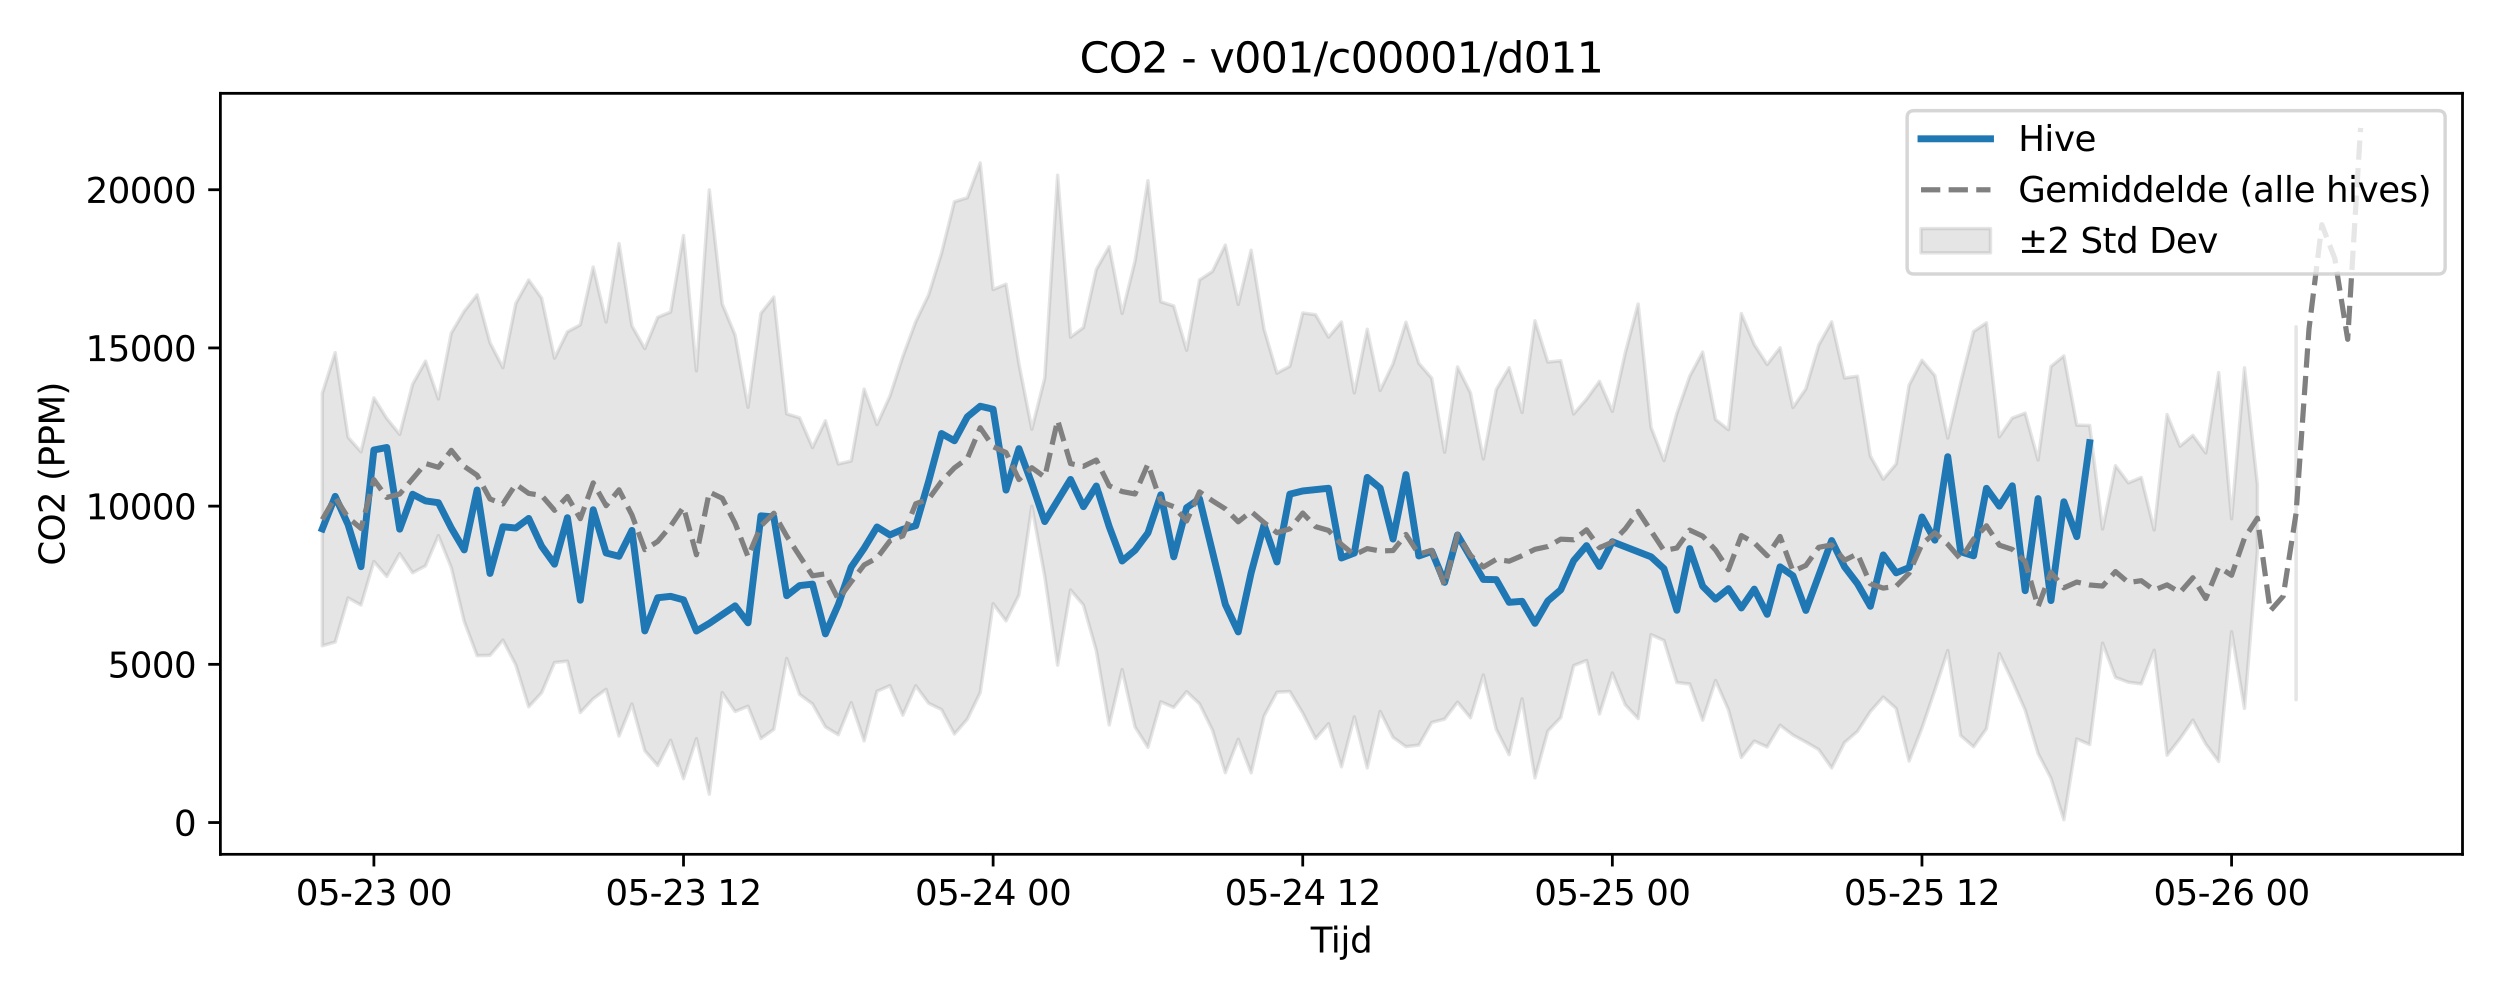 <?xml version="1.0" encoding="utf-8" standalone="no"?>
<!DOCTYPE svg PUBLIC "-//W3C//DTD SVG 1.1//EN"
  "http://www.w3.org/Graphics/SVG/1.1/DTD/svg11.dtd">
<svg xmlns:xlink="http://www.w3.org/1999/xlink" width="720pt" height="288pt" viewBox="0 0 720 288" xmlns="http://www.w3.org/2000/svg" version="1.1">
 <defs>
  <style type="text/css">*{stroke-linejoin: round; stroke-linecap: butt}</style>
 </defs>
 <g id="figure_1">
  <g id="patch_1">
   <path d="M 0 288 
L 720 288 
L 720 0 
L 0 0 
z
" style="fill: #ffffff"/>
  </g>
  <g id="axes_1">
   <g id="patch_2">
    <path d="M 63.47 246.04 
L 709.2 246.04 
L 709.2 26.88 
L 63.47 26.88 
z
" style="fill: #ffffff"/>
   </g>
   <g id="FillBetweenPolyCollection_1">
    <path d="M 92.821 113.284 
L 92.821 185.976 
L 96.537 184.907 
L 100.252 172.205 
L 103.967 174.251 
L 107.683 161.702 
L 111.398 166.018 
L 115.114 159.442 
L 118.829 164.951 
L 122.544 162.964 
L 126.26 154.268 
L 129.975 163.47 
L 133.69 178.973 
L 137.406 188.824 
L 141.121 188.732 
L 144.836 184.352 
L 148.552 191.498 
L 152.267 203.563 
L 155.983 199.53 
L 159.698 190.81 
L 163.413 190.412 
L 167.129 205.219 
L 170.844 201.252 
L 174.559 198.523 
L 178.275 211.991 
L 181.99 202.742 
L 185.705 216.217 
L 189.421 220.481 
L 193.136 213.177 
L 196.852 224.256 
L 200.567 212.742 
L 204.282 228.734 
L 207.998 199.477 
L 211.713 204.918 
L 215.428 203.395 
L 219.144 212.713 
L 222.859 210.065 
L 226.574 189.626 
L 230.29 199.987 
L 234.005 202.749 
L 237.721 209.352 
L 241.436 211.607 
L 245.151 202.367 
L 248.867 213.362 
L 252.582 199.093 
L 256.297 197.468 
L 260.013 205.966 
L 263.728 197.508 
L 267.443 202.546 
L 271.159 204.354 
L 274.874 211.397 
L 278.589 207.13 
L 282.305 199.468 
L 286.02 173.882 
L 289.736 178.801 
L 293.451 171.424 
L 297.166 145.786 
L 300.882 165.916 
L 304.597 191.576 
L 308.312 169.925 
L 312.028 174.256 
L 315.743 187.385 
L 319.458 208.782 
L 323.174 192.857 
L 326.889 209.338 
L 330.605 215.237 
L 334.32 202.114 
L 338.035 203.742 
L 341.751 199.207 
L 345.466 202.705 
L 349.181 210.257 
L 352.897 222.533 
L 356.612 212.896 
L 360.327 222.561 
L 364.043 206.239 
L 367.758 199.361 
L 371.474 199.16 
L 375.189 205.376 
L 378.904 212.719 
L 382.62 208.446 
L 386.335 220.847 
L 390.05 206.468 
L 393.766 221.174 
L 397.481 204.895 
L 401.196 212.358 
L 404.912 215.039 
L 408.627 214.578 
L 412.343 208.056 
L 416.058 207.105 
L 419.773 202.214 
L 423.489 206.723 
L 427.204 194.4 
L 430.919 210.015 
L 434.635 217.365 
L 438.35 201.261 
L 442.065 224.028 
L 445.781 210.534 
L 449.496 206.665 
L 453.212 191.703 
L 456.927 190.224 
L 460.642 205.636 
L 464.358 193.817 
L 468.073 202.981 
L 471.788 206.941 
L 475.504 182.783 
L 479.219 184.46 
L 482.934 196.57 
L 486.65 197.004 
L 490.365 207.41 
L 494.081 195.984 
L 497.796 204.434 
L 501.511 218.181 
L 505.227 213.436 
L 508.942 215.112 
L 512.657 208.865 
L 516.373 211.705 
L 520.088 213.713 
L 523.803 215.893 
L 527.519 221.18 
L 531.234 213.845 
L 534.949 210.642 
L 538.665 204.936 
L 542.38 200.749 
L 546.096 204.055 
L 549.811 219.187 
L 553.526 209.677 
L 557.242 198.749 
L 560.957 187.356 
L 564.672 211.833 
L 568.388 215.084 
L 572.103 209.865 
L 575.818 188.226 
L 579.534 196.047 
L 583.249 204.52 
L 586.965 216.99 
L 590.68 224.127 
L 594.395 236.078 
L 598.111 212.822 
L 601.826 214.42 
L 605.541 185.226 
L 609.257 195.096 
L 612.972 196.479 
L 616.687 196.967 
L 620.403 187.269 
L 624.118 217.504 
L 627.834 212.767 
L 631.549 207.404 
L 635.264 214.291 
L 638.98 219.317 
L 642.695 181.942 
L 646.41 204.012 
L 650.126 158.923 
L 650.126 139.551 
L 650.126 139.551 
L 646.41 105.922 
L 642.695 149.408 
L 638.98 107.292 
L 635.264 130.444 
L 631.549 125.386 
L 627.834 128.507 
L 624.118 119.377 
L 620.403 152.631 
L 616.687 137.509 
L 612.972 139.066 
L 609.257 134.127 
L 605.541 152.35 
L 601.826 122.53 
L 598.111 122.434 
L 594.395 102.494 
L 590.68 105.553 
L 586.965 132.459 
L 583.249 118.977 
L 579.534 120.407 
L 575.818 125.789 
L 572.103 92.98 
L 568.388 95.488 
L 564.672 110.265 
L 560.957 126.141 
L 557.242 108.172 
L 553.526 103.753 
L 549.811 110.964 
L 546.096 133.609 
L 542.38 137.999 
L 538.665 131.339 
L 534.949 108.343 
L 531.234 108.864 
L 527.519 92.689 
L 523.803 99.359 
L 520.088 111.991 
L 516.373 117.36 
L 512.657 100.143 
L 508.942 104.976 
L 505.227 99.224 
L 501.511 90.315 
L 497.796 123.754 
L 494.081 120.813 
L 490.365 101.396 
L 486.65 108.342 
L 482.934 119.082 
L 479.219 132.656 
L 475.504 123.068 
L 471.788 87.559 
L 468.073 101.635 
L 464.358 118.462 
L 460.642 109.841 
L 456.927 114.942 
L 453.212 119.218 
L 449.496 103.893 
L 445.781 104.26 
L 442.065 92.372 
L 438.35 118.801 
L 434.635 105.886 
L 430.919 112.185 
L 427.204 132.169 
L 423.489 113.144 
L 419.773 105.667 
L 416.058 130.242 
L 412.343 108.925 
L 408.627 104.621 
L 404.912 92.794 
L 401.196 104.753 
L 397.481 112.461 
L 393.766 94.824 
L 390.05 113.147 
L 386.335 92.745 
L 382.62 97.081 
L 378.904 90.638 
L 375.189 90.133 
L 371.474 105.472 
L 367.758 107.461 
L 364.043 94.774 
L 360.327 72.054 
L 356.612 87.658 
L 352.897 70.576 
L 349.181 78.18 
L 345.466 80.621 
L 341.751 100.868 
L 338.035 88.11 
L 334.32 86.909 
L 330.605 52.026 
L 326.889 75.198 
L 323.174 90.264 
L 319.458 71.038 
L 315.743 77.591 
L 312.028 94.332 
L 308.312 97.093 
L 304.597 50.459 
L 300.882 108.895 
L 297.166 123.618 
L 293.451 104.812 
L 289.736 81.849 
L 286.02 83.392 
L 282.305 46.918 
L 278.589 56.937 
L 274.874 58.093 
L 271.159 72.923 
L 267.443 84.931 
L 263.728 92.648 
L 260.013 102.707 
L 256.297 114.088 
L 252.582 122.276 
L 248.867 112.05 
L 245.151 132.762 
L 241.436 133.619 
L 237.721 121.189 
L 234.005 128.895 
L 230.29 120.33 
L 226.574 119.189 
L 222.859 85.55 
L 219.144 90.235 
L 215.428 117.279 
L 211.713 96.515 
L 207.998 87.508 
L 204.282 54.677 
L 200.567 106.804 
L 196.852 67.823 
L 193.136 89.856 
L 189.421 91.372 
L 185.705 100.394 
L 181.99 93.85 
L 178.275 70.138 
L 174.559 92.751 
L 170.844 76.898 
L 167.129 93.55 
L 163.413 95.564 
L 159.698 103.144 
L 155.983 85.85 
L 152.267 80.634 
L 148.552 87.409 
L 144.836 105.894 
L 141.121 98.69 
L 137.406 84.911 
L 133.69 89.641 
L 129.975 95.93 
L 126.26 114.899 
L 122.544 104.003 
L 118.829 110.671 
L 115.114 125.111 
L 111.398 120.511 
L 107.683 114.585 
L 103.967 130.115 
L 100.252 125.944 
L 96.537 101.548 
L 92.821 113.284 
z
" clip-path="url(#p05320e27eb)" style="fill: #808080; fill-opacity: 0.2; stroke: #808080; stroke-opacity: 0.2"/>
    <path d="M 661.272 94.123 
L 661.272 201.513 
L 661.272 94.123 
L 661.272 94.123 
z
" clip-path="url(#p05320e27eb)" style="fill: #808080; fill-opacity: 0.2; stroke: #808080; stroke-opacity: 0.2"/>
   </g>
   <g id="matplotlib.axis_1">
    <g id="xtick_1">
     <g id="line2d_1">
      <defs>
       <path id="m95eca5ac75" d="M 0 0 
L 0 3.5 
" style="stroke: #000000; stroke-width: 0.8"/>
      </defs>
      <g>
       <use xlink:href="#m95eca5ac75" x="107.683" y="246.04" style="stroke: #000000; stroke-width: 0.8"/>
      </g>
     </g>
     <g id="text_1">
      <!-- 05-23 00 -->
      <g transform="translate(85.202 260.638) scale(0.1 -0.1)">
       <defs>
        <path id="DejaVuSans-30" d="M 2034 4250 
Q 1547 4250 1301 3770 
Q 1056 3291 1056 2328 
Q 1056 1369 1301 889 
Q 1547 409 2034 409 
Q 2525 409 2770 889 
Q 3016 1369 3016 2328 
Q 3016 3291 2770 3770 
Q 2525 4250 2034 4250 
z
M 2034 4750 
Q 2819 4750 3233 4129 
Q 3647 3509 3647 2328 
Q 3647 1150 3233 529 
Q 2819 -91 2034 -91 
Q 1250 -91 836 529 
Q 422 1150 422 2328 
Q 422 3509 836 4129 
Q 1250 4750 2034 4750 
z
" transform="scale(0.016)"/>
        <path id="DejaVuSans-35" d="M 691 4666 
L 3169 4666 
L 3169 4134 
L 1269 4134 
L 1269 2991 
Q 1406 3038 1543 3061 
Q 1681 3084 1819 3084 
Q 2600 3084 3056 2656 
Q 3513 2228 3513 1497 
Q 3513 744 3044 326 
Q 2575 -91 1722 -91 
Q 1428 -91 1123 -41 
Q 819 9 494 109 
L 494 744 
Q 775 591 1075 516 
Q 1375 441 1709 441 
Q 2250 441 2565 725 
Q 2881 1009 2881 1497 
Q 2881 1984 2565 2268 
Q 2250 2553 1709 2553 
Q 1456 2553 1204 2497 
Q 953 2441 691 2322 
L 691 4666 
z
" transform="scale(0.016)"/>
        <path id="DejaVuSans-2d" d="M 313 2009 
L 1997 2009 
L 1997 1497 
L 313 1497 
L 313 2009 
z
" transform="scale(0.016)"/>
        <path id="DejaVuSans-32" d="M 1228 531 
L 3431 531 
L 3431 0 
L 469 0 
L 469 531 
Q 828 903 1448 1529 
Q 2069 2156 2228 2338 
Q 2531 2678 2651 2914 
Q 2772 3150 2772 3378 
Q 2772 3750 2511 3984 
Q 2250 4219 1831 4219 
Q 1534 4219 1204 4116 
Q 875 4013 500 3803 
L 500 4441 
Q 881 4594 1212 4672 
Q 1544 4750 1819 4750 
Q 2544 4750 2975 4387 
Q 3406 4025 3406 3419 
Q 3406 3131 3298 2873 
Q 3191 2616 2906 2266 
Q 2828 2175 2409 1742 
Q 1991 1309 1228 531 
z
" transform="scale(0.016)"/>
        <path id="DejaVuSans-33" d="M 2597 2516 
Q 3050 2419 3304 2112 
Q 3559 1806 3559 1356 
Q 3559 666 3084 287 
Q 2609 -91 1734 -91 
Q 1441 -91 1130 -33 
Q 819 25 488 141 
L 488 750 
Q 750 597 1062 519 
Q 1375 441 1716 441 
Q 2309 441 2620 675 
Q 2931 909 2931 1356 
Q 2931 1769 2642 2001 
Q 2353 2234 1838 2234 
L 1294 2234 
L 1294 2753 
L 1863 2753 
Q 2328 2753 2575 2939 
Q 2822 3125 2822 3475 
Q 2822 3834 2567 4026 
Q 2313 4219 1838 4219 
Q 1578 4219 1281 4162 
Q 984 4106 628 3988 
L 628 4550 
Q 988 4650 1302 4700 
Q 1616 4750 1894 4750 
Q 2613 4750 3031 4423 
Q 3450 4097 3450 3541 
Q 3450 3153 3228 2886 
Q 3006 2619 2597 2516 
z
" transform="scale(0.016)"/>
        <path id="DejaVuSans-20" transform="scale(0.016)"/>
       </defs>
       <use xlink:href="#DejaVuSans-30"/>
       <use xlink:href="#DejaVuSans-35" transform="translate(63.623 0)"/>
       <use xlink:href="#DejaVuSans-2d" transform="translate(127.246 0)"/>
       <use xlink:href="#DejaVuSans-32" transform="translate(163.33 0)"/>
       <use xlink:href="#DejaVuSans-33" transform="translate(226.953 0)"/>
       <use xlink:href="#DejaVuSans-20" transform="translate(290.576 0)"/>
       <use xlink:href="#DejaVuSans-30" transform="translate(322.363 0)"/>
       <use xlink:href="#DejaVuSans-30" transform="translate(385.986 0)"/>
      </g>
     </g>
    </g>
    <g id="xtick_2">
     <g id="line2d_2">
      <g>
       <use xlink:href="#m95eca5ac75" x="196.852" y="246.04" style="stroke: #000000; stroke-width: 0.8"/>
      </g>
     </g>
     <g id="text_2">
      <!-- 05-23 12 -->
      <g transform="translate(174.371 260.638) scale(0.1 -0.1)">
       <defs>
        <path id="DejaVuSans-31" d="M 794 531 
L 1825 531 
L 1825 4091 
L 703 3866 
L 703 4441 
L 1819 4666 
L 2450 4666 
L 2450 531 
L 3481 531 
L 3481 0 
L 794 0 
L 794 531 
z
" transform="scale(0.016)"/>
       </defs>
       <use xlink:href="#DejaVuSans-30"/>
       <use xlink:href="#DejaVuSans-35" transform="translate(63.623 0)"/>
       <use xlink:href="#DejaVuSans-2d" transform="translate(127.246 0)"/>
       <use xlink:href="#DejaVuSans-32" transform="translate(163.33 0)"/>
       <use xlink:href="#DejaVuSans-33" transform="translate(226.953 0)"/>
       <use xlink:href="#DejaVuSans-20" transform="translate(290.576 0)"/>
       <use xlink:href="#DejaVuSans-31" transform="translate(322.363 0)"/>
       <use xlink:href="#DejaVuSans-32" transform="translate(385.986 0)"/>
      </g>
     </g>
    </g>
    <g id="xtick_3">
     <g id="line2d_3">
      <g>
       <use xlink:href="#m95eca5ac75" x="286.02" y="246.04" style="stroke: #000000; stroke-width: 0.8"/>
      </g>
     </g>
     <g id="text_3">
      <!-- 05-24 00 -->
      <g transform="translate(263.54 260.638) scale(0.1 -0.1)">
       <defs>
        <path id="DejaVuSans-34" d="M 2419 4116 
L 825 1625 
L 2419 1625 
L 2419 4116 
z
M 2253 4666 
L 3047 4666 
L 3047 1625 
L 3713 1625 
L 3713 1100 
L 3047 1100 
L 3047 0 
L 2419 0 
L 2419 1100 
L 313 1100 
L 313 1709 
L 2253 4666 
z
" transform="scale(0.016)"/>
       </defs>
       <use xlink:href="#DejaVuSans-30"/>
       <use xlink:href="#DejaVuSans-35" transform="translate(63.623 0)"/>
       <use xlink:href="#DejaVuSans-2d" transform="translate(127.246 0)"/>
       <use xlink:href="#DejaVuSans-32" transform="translate(163.33 0)"/>
       <use xlink:href="#DejaVuSans-34" transform="translate(226.953 0)"/>
       <use xlink:href="#DejaVuSans-20" transform="translate(290.576 0)"/>
       <use xlink:href="#DejaVuSans-30" transform="translate(322.363 0)"/>
       <use xlink:href="#DejaVuSans-30" transform="translate(385.986 0)"/>
      </g>
     </g>
    </g>
    <g id="xtick_4">
     <g id="line2d_4">
      <g>
       <use xlink:href="#m95eca5ac75" x="375.189" y="246.04" style="stroke: #000000; stroke-width: 0.8"/>
      </g>
     </g>
     <g id="text_4">
      <!-- 05-24 12 -->
      <g transform="translate(352.708 260.638) scale(0.1 -0.1)">
       <use xlink:href="#DejaVuSans-30"/>
       <use xlink:href="#DejaVuSans-35" transform="translate(63.623 0)"/>
       <use xlink:href="#DejaVuSans-2d" transform="translate(127.246 0)"/>
       <use xlink:href="#DejaVuSans-32" transform="translate(163.33 0)"/>
       <use xlink:href="#DejaVuSans-34" transform="translate(226.953 0)"/>
       <use xlink:href="#DejaVuSans-20" transform="translate(290.576 0)"/>
       <use xlink:href="#DejaVuSans-31" transform="translate(322.363 0)"/>
       <use xlink:href="#DejaVuSans-32" transform="translate(385.986 0)"/>
      </g>
     </g>
    </g>
    <g id="xtick_5">
     <g id="line2d_5">
      <g>
       <use xlink:href="#m95eca5ac75" x="464.358" y="246.04" style="stroke: #000000; stroke-width: 0.8"/>
      </g>
     </g>
     <g id="text_5">
      <!-- 05-25 00 -->
      <g transform="translate(441.877 260.638) scale(0.1 -0.1)">
       <use xlink:href="#DejaVuSans-30"/>
       <use xlink:href="#DejaVuSans-35" transform="translate(63.623 0)"/>
       <use xlink:href="#DejaVuSans-2d" transform="translate(127.246 0)"/>
       <use xlink:href="#DejaVuSans-32" transform="translate(163.33 0)"/>
       <use xlink:href="#DejaVuSans-35" transform="translate(226.953 0)"/>
       <use xlink:href="#DejaVuSans-20" transform="translate(290.576 0)"/>
       <use xlink:href="#DejaVuSans-30" transform="translate(322.363 0)"/>
       <use xlink:href="#DejaVuSans-30" transform="translate(385.986 0)"/>
      </g>
     </g>
    </g>
    <g id="xtick_6">
     <g id="line2d_6">
      <g>
       <use xlink:href="#m95eca5ac75" x="553.526" y="246.04" style="stroke: #000000; stroke-width: 0.8"/>
      </g>
     </g>
     <g id="text_6">
      <!-- 05-25 12 -->
      <g transform="translate(531.046 260.638) scale(0.1 -0.1)">
       <use xlink:href="#DejaVuSans-30"/>
       <use xlink:href="#DejaVuSans-35" transform="translate(63.623 0)"/>
       <use xlink:href="#DejaVuSans-2d" transform="translate(127.246 0)"/>
       <use xlink:href="#DejaVuSans-32" transform="translate(163.33 0)"/>
       <use xlink:href="#DejaVuSans-35" transform="translate(226.953 0)"/>
       <use xlink:href="#DejaVuSans-20" transform="translate(290.576 0)"/>
       <use xlink:href="#DejaVuSans-31" transform="translate(322.363 0)"/>
       <use xlink:href="#DejaVuSans-32" transform="translate(385.986 0)"/>
      </g>
     </g>
    </g>
    <g id="xtick_7">
     <g id="line2d_7">
      <g>
       <use xlink:href="#m95eca5ac75" x="642.695" y="246.04" style="stroke: #000000; stroke-width: 0.8"/>
      </g>
     </g>
     <g id="text_7">
      <!-- 05-26 00 -->
      <g transform="translate(620.215 260.638) scale(0.1 -0.1)">
       <defs>
        <path id="DejaVuSans-36" d="M 2113 2584 
Q 1688 2584 1439 2293 
Q 1191 2003 1191 1497 
Q 1191 994 1439 701 
Q 1688 409 2113 409 
Q 2538 409 2786 701 
Q 3034 994 3034 1497 
Q 3034 2003 2786 2293 
Q 2538 2584 2113 2584 
z
M 3366 4563 
L 3366 3988 
Q 3128 4100 2886 4159 
Q 2644 4219 2406 4219 
Q 1781 4219 1451 3797 
Q 1122 3375 1075 2522 
Q 1259 2794 1537 2939 
Q 1816 3084 2150 3084 
Q 2853 3084 3261 2657 
Q 3669 2231 3669 1497 
Q 3669 778 3244 343 
Q 2819 -91 2113 -91 
Q 1303 -91 875 529 
Q 447 1150 447 2328 
Q 447 3434 972 4092 
Q 1497 4750 2381 4750 
Q 2619 4750 2861 4703 
Q 3103 4656 3366 4563 
z
" transform="scale(0.016)"/>
       </defs>
       <use xlink:href="#DejaVuSans-30"/>
       <use xlink:href="#DejaVuSans-35" transform="translate(63.623 0)"/>
       <use xlink:href="#DejaVuSans-2d" transform="translate(127.246 0)"/>
       <use xlink:href="#DejaVuSans-32" transform="translate(163.33 0)"/>
       <use xlink:href="#DejaVuSans-36" transform="translate(226.953 0)"/>
       <use xlink:href="#DejaVuSans-20" transform="translate(290.576 0)"/>
       <use xlink:href="#DejaVuSans-30" transform="translate(322.363 0)"/>
       <use xlink:href="#DejaVuSans-30" transform="translate(385.986 0)"/>
      </g>
     </g>
    </g>
    <g id="text_8">
     <!-- Tijd -->
     <g transform="translate(377.485 274.317) scale(0.1 -0.1)">
      <defs>
       <path id="DejaVuSans-54" d="M -19 4666 
L 3928 4666 
L 3928 4134 
L 2272 4134 
L 2272 0 
L 1638 0 
L 1638 4134 
L -19 4134 
L -19 4666 
z
" transform="scale(0.016)"/>
       <path id="DejaVuSans-69" d="M 603 3500 
L 1178 3500 
L 1178 0 
L 603 0 
L 603 3500 
z
M 603 4863 
L 1178 4863 
L 1178 4134 
L 603 4134 
L 603 4863 
z
" transform="scale(0.016)"/>
       <path id="DejaVuSans-6a" d="M 603 3500 
L 1178 3500 
L 1178 -63 
Q 1178 -731 923 -1031 
Q 669 -1331 103 -1331 
L -116 -1331 
L -116 -844 
L 38 -844 
Q 366 -844 484 -692 
Q 603 -541 603 -63 
L 603 3500 
z
M 603 4863 
L 1178 4863 
L 1178 4134 
L 603 4134 
L 603 4863 
z
" transform="scale(0.016)"/>
       <path id="DejaVuSans-64" d="M 2906 2969 
L 2906 4863 
L 3481 4863 
L 3481 0 
L 2906 0 
L 2906 525 
Q 2725 213 2448 61 
Q 2172 -91 1784 -91 
Q 1150 -91 751 415 
Q 353 922 353 1747 
Q 353 2572 751 3078 
Q 1150 3584 1784 3584 
Q 2172 3584 2448 3432 
Q 2725 3281 2906 2969 
z
M 947 1747 
Q 947 1113 1208 752 
Q 1469 391 1925 391 
Q 2381 391 2643 752 
Q 2906 1113 2906 1747 
Q 2906 2381 2643 2742 
Q 2381 3103 1925 3103 
Q 1469 3103 1208 2742 
Q 947 2381 947 1747 
z
" transform="scale(0.016)"/>
      </defs>
      <use xlink:href="#DejaVuSans-54"/>
      <use xlink:href="#DejaVuSans-69" transform="translate(57.959 0)"/>
      <use xlink:href="#DejaVuSans-6a" transform="translate(85.742 0)"/>
      <use xlink:href="#DejaVuSans-64" transform="translate(113.525 0)"/>
     </g>
    </g>
   </g>
   <g id="matplotlib.axis_2">
    <g id="ytick_1">
     <g id="line2d_8">
      <defs>
       <path id="me86579a46a" d="M 0 0 
L -3.5 0 
" style="stroke: #000000; stroke-width: 0.8"/>
      </defs>
      <g>
       <use xlink:href="#me86579a46a" x="63.47" y="236.887" style="stroke: #000000; stroke-width: 0.8"/>
      </g>
     </g>
     <g id="text_9">
      <!-- 0 -->
      <g transform="translate(50.108 240.686) scale(0.1 -0.1)">
       <use xlink:href="#DejaVuSans-30"/>
      </g>
     </g>
    </g>
    <g id="ytick_2">
     <g id="line2d_9">
      <g>
       <use xlink:href="#me86579a46a" x="63.47" y="191.327" style="stroke: #000000; stroke-width: 0.8"/>
      </g>
     </g>
     <g id="text_10">
      <!-- 5000 -->
      <g transform="translate(31.02 195.126) scale(0.1 -0.1)">
       <use xlink:href="#DejaVuSans-35"/>
       <use xlink:href="#DejaVuSans-30" transform="translate(63.623 0)"/>
       <use xlink:href="#DejaVuSans-30" transform="translate(127.246 0)"/>
       <use xlink:href="#DejaVuSans-30" transform="translate(190.869 0)"/>
      </g>
     </g>
    </g>
    <g id="ytick_3">
     <g id="line2d_10">
      <g>
       <use xlink:href="#me86579a46a" x="63.47" y="145.767" style="stroke: #000000; stroke-width: 0.8"/>
      </g>
     </g>
     <g id="text_11">
      <!-- 10000 -->
      <g transform="translate(24.657 149.566) scale(0.1 -0.1)">
       <use xlink:href="#DejaVuSans-31"/>
       <use xlink:href="#DejaVuSans-30" transform="translate(63.623 0)"/>
       <use xlink:href="#DejaVuSans-30" transform="translate(127.246 0)"/>
       <use xlink:href="#DejaVuSans-30" transform="translate(190.869 0)"/>
       <use xlink:href="#DejaVuSans-30" transform="translate(254.492 0)"/>
      </g>
     </g>
    </g>
    <g id="ytick_4">
     <g id="line2d_11">
      <g>
       <use xlink:href="#me86579a46a" x="63.47" y="100.207" style="stroke: #000000; stroke-width: 0.8"/>
      </g>
     </g>
     <g id="text_12">
      <!-- 15000 -->
      <g transform="translate(24.657 104.006) scale(0.1 -0.1)">
       <use xlink:href="#DejaVuSans-31"/>
       <use xlink:href="#DejaVuSans-35" transform="translate(63.623 0)"/>
       <use xlink:href="#DejaVuSans-30" transform="translate(127.246 0)"/>
       <use xlink:href="#DejaVuSans-30" transform="translate(190.869 0)"/>
       <use xlink:href="#DejaVuSans-30" transform="translate(254.492 0)"/>
      </g>
     </g>
    </g>
    <g id="ytick_5">
     <g id="line2d_12">
      <g>
       <use xlink:href="#me86579a46a" x="63.47" y="54.647" style="stroke: #000000; stroke-width: 0.8"/>
      </g>
     </g>
     <g id="text_13">
      <!-- 20000 -->
      <g transform="translate(24.657 58.446) scale(0.1 -0.1)">
       <use xlink:href="#DejaVuSans-32"/>
       <use xlink:href="#DejaVuSans-30" transform="translate(63.623 0)"/>
       <use xlink:href="#DejaVuSans-30" transform="translate(127.246 0)"/>
       <use xlink:href="#DejaVuSans-30" transform="translate(190.869 0)"/>
       <use xlink:href="#DejaVuSans-30" transform="translate(254.492 0)"/>
      </g>
     </g>
    </g>
    <g id="text_14">
     <!-- CO2 (PPM) -->
     <g transform="translate(18.578 162.903) rotate(-90) scale(0.1 -0.1)">
      <defs>
       <path id="DejaVuSans-43" d="M 4122 4306 
L 4122 3641 
Q 3803 3938 3442 4084 
Q 3081 4231 2675 4231 
Q 1875 4231 1450 3742 
Q 1025 3253 1025 2328 
Q 1025 1406 1450 917 
Q 1875 428 2675 428 
Q 3081 428 3442 575 
Q 3803 722 4122 1019 
L 4122 359 
Q 3791 134 3420 21 
Q 3050 -91 2638 -91 
Q 1578 -91 968 557 
Q 359 1206 359 2328 
Q 359 3453 968 4101 
Q 1578 4750 2638 4750 
Q 3056 4750 3426 4639 
Q 3797 4528 4122 4306 
z
" transform="scale(0.016)"/>
       <path id="DejaVuSans-4f" d="M 2522 4238 
Q 1834 4238 1429 3725 
Q 1025 3213 1025 2328 
Q 1025 1447 1429 934 
Q 1834 422 2522 422 
Q 3209 422 3611 934 
Q 4013 1447 4013 2328 
Q 4013 3213 3611 3725 
Q 3209 4238 2522 4238 
z
M 2522 4750 
Q 3503 4750 4090 4092 
Q 4678 3434 4678 2328 
Q 4678 1225 4090 567 
Q 3503 -91 2522 -91 
Q 1538 -91 948 565 
Q 359 1222 359 2328 
Q 359 3434 948 4092 
Q 1538 4750 2522 4750 
z
" transform="scale(0.016)"/>
       <path id="DejaVuSans-28" d="M 1984 4856 
Q 1566 4138 1362 3434 
Q 1159 2731 1159 2009 
Q 1159 1288 1364 580 
Q 1569 -128 1984 -844 
L 1484 -844 
Q 1016 -109 783 600 
Q 550 1309 550 2009 
Q 550 2706 781 3412 
Q 1013 4119 1484 4856 
L 1984 4856 
z
" transform="scale(0.016)"/>
       <path id="DejaVuSans-50" d="M 1259 4147 
L 1259 2394 
L 2053 2394 
Q 2494 2394 2734 2622 
Q 2975 2850 2975 3272 
Q 2975 3691 2734 3919 
Q 2494 4147 2053 4147 
L 1259 4147 
z
M 628 4666 
L 2053 4666 
Q 2838 4666 3239 4311 
Q 3641 3956 3641 3272 
Q 3641 2581 3239 2228 
Q 2838 1875 2053 1875 
L 1259 1875 
L 1259 0 
L 628 0 
L 628 4666 
z
" transform="scale(0.016)"/>
       <path id="DejaVuSans-4d" d="M 628 4666 
L 1569 4666 
L 2759 1491 
L 3956 4666 
L 4897 4666 
L 4897 0 
L 4281 0 
L 4281 4097 
L 3078 897 
L 2444 897 
L 1241 4097 
L 1241 0 
L 628 0 
L 628 4666 
z
" transform="scale(0.016)"/>
       <path id="DejaVuSans-29" d="M 513 4856 
L 1013 4856 
Q 1481 4119 1714 3412 
Q 1947 2706 1947 2009 
Q 1947 1309 1714 600 
Q 1481 -109 1013 -844 
L 513 -844 
Q 928 -128 1133 580 
Q 1338 1288 1338 2009 
Q 1338 2731 1133 3434 
Q 928 4138 513 4856 
z
" transform="scale(0.016)"/>
      </defs>
      <use xlink:href="#DejaVuSans-43"/>
      <use xlink:href="#DejaVuSans-4f" transform="translate(69.824 0)"/>
      <use xlink:href="#DejaVuSans-32" transform="translate(148.535 0)"/>
      <use xlink:href="#DejaVuSans-20" transform="translate(212.158 0)"/>
      <use xlink:href="#DejaVuSans-28" transform="translate(243.945 0)"/>
      <use xlink:href="#DejaVuSans-50" transform="translate(282.959 0)"/>
      <use xlink:href="#DejaVuSans-50" transform="translate(343.262 0)"/>
      <use xlink:href="#DejaVuSans-4d" transform="translate(403.564 0)"/>
      <use xlink:href="#DejaVuSans-29" transform="translate(489.844 0)"/>
     </g>
    </g>
   </g>
   <g id="line2d_13">
    <path d="M 92.821 152.318 
L 96.537 142.963 
L 100.252 151.11 
L 103.967 163.201 
L 107.683 129.596 
L 111.398 128.879 
L 115.114 152.394 
L 118.829 142.341 
L 122.544 144.26 
L 126.26 144.78 
L 129.975 152.078 
L 133.69 158.369 
L 137.406 141.124 
L 141.121 165.148 
L 144.836 151.708 
L 148.552 152.072 
L 152.267 149.311 
L 155.983 157.315 
L 159.698 162.483 
L 163.413 149.106 
L 167.129 172.857 
L 170.844 146.812 
L 174.559 159.257 
L 178.275 160.215 
L 181.99 152.769 
L 185.705 181.696 
L 189.421 172.149 
L 193.136 171.745 
L 196.852 172.757 
L 200.567 181.737 
L 204.282 179.531 
L 211.713 174.483 
L 215.428 179.372 
L 219.144 148.56 
L 222.859 148.883 
L 226.574 171.558 
L 230.29 168.656 
L 234.005 168.225 
L 237.721 182.552 
L 241.436 174.119 
L 245.151 163.311 
L 248.867 157.904 
L 252.582 151.772 
L 256.297 154.056 
L 260.013 152.443 
L 263.728 151.407 
L 267.443 138.638 
L 271.159 124.855 
L 274.874 126.935 
L 278.589 120.047 
L 282.305 116.994 
L 286.02 117.869 
L 289.736 141.141 
L 293.451 129.213 
L 297.166 139.255 
L 300.882 150.21 
L 308.312 138.085 
L 312.028 145.916 
L 315.743 139.976 
L 319.458 151.69 
L 323.174 161.567 
L 326.889 158.469 
L 330.605 153.494 
L 334.32 142.502 
L 338.035 160.355 
L 341.751 146.213 
L 345.466 143.68 
L 352.897 174.078 
L 356.612 181.987 
L 360.327 164.984 
L 364.043 151.161 
L 367.758 161.84 
L 371.474 142.316 
L 375.189 141.398 
L 382.62 140.619 
L 386.335 160.701 
L 390.05 159.275 
L 393.766 137.498 
L 397.481 140.564 
L 401.196 155.252 
L 404.912 136.687 
L 408.627 160.118 
L 412.343 158.802 
L 416.058 167.709 
L 419.773 154.077 
L 427.204 166.876 
L 430.919 166.934 
L 434.635 173.467 
L 438.35 173.179 
L 442.065 179.512 
L 445.781 173.073 
L 449.496 169.865 
L 453.212 161.473 
L 456.927 157.145 
L 460.642 163.137 
L 464.358 156.027 
L 475.504 160.364 
L 479.219 163.781 
L 482.934 175.755 
L 486.65 158 
L 490.365 168.829 
L 494.081 172.552 
L 497.796 169.534 
L 501.511 175.089 
L 505.227 169.672 
L 508.942 176.921 
L 512.657 163.253 
L 516.373 165.825 
L 520.088 175.8 
L 527.519 155.681 
L 531.234 163.253 
L 534.949 168.11 
L 538.665 174.606 
L 542.38 159.827 
L 546.096 164.975 
L 549.811 163.472 
L 553.526 148.901 
L 557.242 155.562 
L 560.957 131.534 
L 564.672 158.915 
L 568.388 160.077 
L 572.103 140.64 
L 575.818 145.773 
L 579.534 139.914 
L 583.249 170.111 
L 586.965 143.603 
L 590.68 172.957 
L 594.395 144.514 
L 598.111 154.551 
L 601.826 127.497 
L 601.826 127.497 
" clip-path="url(#p05320e27eb)" style="fill: none; stroke: #1f77b4; stroke-width: 2; stroke-linecap: square"/>
   </g>
   <g id="line2d_14">
    <path d="M 92.821 149.63 
L 96.537 143.227 
L 100.252 149.075 
L 103.967 152.183 
L 107.683 138.144 
L 111.398 143.265 
L 115.114 142.276 
L 122.544 133.483 
L 126.26 134.584 
L 129.975 129.7 
L 133.69 134.307 
L 137.406 136.867 
L 141.121 143.711 
L 144.836 145.123 
L 148.552 139.453 
L 152.267 142.099 
L 155.983 142.69 
L 159.698 146.977 
L 163.413 142.988 
L 167.129 149.384 
L 170.844 139.075 
L 174.559 145.637 
L 178.275 141.065 
L 181.99 148.296 
L 185.705 158.305 
L 189.421 155.927 
L 193.136 151.517 
L 196.852 146.04 
L 200.567 159.773 
L 204.282 141.706 
L 207.998 143.492 
L 211.713 150.716 
L 215.428 160.337 
L 219.144 151.474 
L 222.859 147.807 
L 226.574 154.407 
L 234.005 165.822 
L 237.721 165.27 
L 241.436 172.613 
L 245.151 167.564 
L 248.867 162.706 
L 252.582 160.684 
L 256.297 155.778 
L 260.013 154.336 
L 263.728 145.078 
L 267.443 143.739 
L 271.159 138.639 
L 274.874 134.745 
L 278.589 132.034 
L 282.305 123.193 
L 286.02 128.637 
L 289.736 130.325 
L 293.451 138.118 
L 297.166 134.702 
L 300.882 137.406 
L 304.597 121.017 
L 308.312 133.509 
L 312.028 134.294 
L 315.743 132.488 
L 319.458 139.91 
L 323.174 141.56 
L 326.889 142.268 
L 330.605 133.631 
L 334.32 144.511 
L 338.035 145.926 
L 341.751 150.037 
L 345.466 141.663 
L 349.181 144.219 
L 352.897 146.555 
L 356.612 150.277 
L 360.327 147.308 
L 364.043 150.506 
L 367.758 153.411 
L 371.474 152.316 
L 375.189 147.755 
L 378.904 151.679 
L 382.62 152.763 
L 386.335 156.796 
L 390.05 159.807 
L 393.766 157.999 
L 397.481 158.678 
L 401.196 158.555 
L 404.912 153.917 
L 408.627 159.599 
L 412.343 158.491 
L 416.058 168.673 
L 419.773 153.941 
L 423.489 159.934 
L 427.204 163.284 
L 430.919 161.1 
L 434.635 161.626 
L 438.35 160.031 
L 442.065 158.2 
L 445.781 157.397 
L 449.496 155.279 
L 453.212 155.461 
L 456.927 152.583 
L 460.642 157.739 
L 464.358 156.139 
L 468.073 152.308 
L 471.788 147.25 
L 479.219 158.558 
L 482.934 157.826 
L 486.65 152.673 
L 490.365 154.403 
L 494.081 158.399 
L 497.796 164.094 
L 501.511 154.248 
L 505.227 156.33 
L 508.942 160.044 
L 512.657 154.504 
L 516.373 164.532 
L 520.088 162.852 
L 523.803 157.626 
L 527.519 156.934 
L 531.234 161.355 
L 534.949 159.492 
L 538.665 168.138 
L 542.38 169.374 
L 546.096 168.832 
L 549.811 165.075 
L 553.526 156.715 
L 557.242 153.46 
L 560.957 156.748 
L 564.672 161.049 
L 568.388 155.286 
L 572.103 151.423 
L 575.818 157.008 
L 579.534 158.227 
L 583.249 161.749 
L 586.965 174.725 
L 590.68 164.84 
L 594.395 169.286 
L 598.111 167.628 
L 601.826 168.475 
L 605.541 168.788 
L 609.257 164.612 
L 612.972 167.772 
L 616.687 167.238 
L 620.403 169.95 
L 624.118 168.441 
L 627.834 170.637 
L 631.549 166.395 
L 635.264 172.368 
L 638.98 163.304 
L 642.695 165.675 
L 646.41 154.967 
L 650.126 149.237 
L 653.841 175.915 
L 657.556 171.718 
L 661.272 147.818 
L 664.987 94.762 
L 668.703 64.725 
L 672.418 74.452 
L 676.133 97.719 
L 679.849 36.842 
L 679.849 36.842 
" clip-path="url(#p05320e27eb)" style="fill: none; stroke-dasharray: 5.55,2.4; stroke-dashoffset: 0; stroke: #808080; stroke-width: 1.5"/>
   </g>
   <g id="patch_3">
    <path d="M 63.47 246.04 
L 63.47 26.88 
" style="fill: none; stroke: #000000; stroke-width: 0.8; stroke-linejoin: miter; stroke-linecap: square"/>
   </g>
   <g id="patch_4">
    <path d="M 709.2 246.04 
L 709.2 26.88 
" style="fill: none; stroke: #000000; stroke-width: 0.8; stroke-linejoin: miter; stroke-linecap: square"/>
   </g>
   <g id="patch_5">
    <path d="M 63.47 246.04 
L 709.2 246.04 
" style="fill: none; stroke: #000000; stroke-width: 0.8; stroke-linejoin: miter; stroke-linecap: square"/>
   </g>
   <g id="patch_6">
    <path d="M 63.47 26.88 
L 709.2 26.88 
" style="fill: none; stroke: #000000; stroke-width: 0.8; stroke-linejoin: miter; stroke-linecap: square"/>
   </g>
   <g id="text_15">
    <!-- CO2 - v001/c00001/d011 -->
    <g transform="translate(310.932 20.88) scale(0.12 -0.12)">
     <defs>
      <path id="DejaVuSans-76" d="M 191 3500 
L 800 3500 
L 1894 563 
L 2988 3500 
L 3597 3500 
L 2284 0 
L 1503 0 
L 191 3500 
z
" transform="scale(0.016)"/>
      <path id="DejaVuSans-2f" d="M 1625 4666 
L 2156 4666 
L 531 -594 
L 0 -594 
L 1625 4666 
z
" transform="scale(0.016)"/>
      <path id="DejaVuSans-63" d="M 3122 3366 
L 3122 2828 
Q 2878 2963 2633 3030 
Q 2388 3097 2138 3097 
Q 1578 3097 1268 2742 
Q 959 2388 959 1747 
Q 959 1106 1268 751 
Q 1578 397 2138 397 
Q 2388 397 2633 464 
Q 2878 531 3122 666 
L 3122 134 
Q 2881 22 2623 -34 
Q 2366 -91 2075 -91 
Q 1284 -91 818 406 
Q 353 903 353 1747 
Q 353 2603 823 3093 
Q 1294 3584 2113 3584 
Q 2378 3584 2631 3529 
Q 2884 3475 3122 3366 
z
" transform="scale(0.016)"/>
     </defs>
     <use xlink:href="#DejaVuSans-43"/>
     <use xlink:href="#DejaVuSans-4f" transform="translate(69.824 0)"/>
     <use xlink:href="#DejaVuSans-32" transform="translate(148.535 0)"/>
     <use xlink:href="#DejaVuSans-20" transform="translate(212.158 0)"/>
     <use xlink:href="#DejaVuSans-2d" transform="translate(243.945 0)"/>
     <use xlink:href="#DejaVuSans-20" transform="translate(280.029 0)"/>
     <use xlink:href="#DejaVuSans-76" transform="translate(311.816 0)"/>
     <use xlink:href="#DejaVuSans-30" transform="translate(370.996 0)"/>
     <use xlink:href="#DejaVuSans-30" transform="translate(434.619 0)"/>
     <use xlink:href="#DejaVuSans-31" transform="translate(498.242 0)"/>
     <use xlink:href="#DejaVuSans-2f" transform="translate(561.865 0)"/>
     <use xlink:href="#DejaVuSans-63" transform="translate(595.557 0)"/>
     <use xlink:href="#DejaVuSans-30" transform="translate(650.537 0)"/>
     <use xlink:href="#DejaVuSans-30" transform="translate(714.16 0)"/>
     <use xlink:href="#DejaVuSans-30" transform="translate(777.783 0)"/>
     <use xlink:href="#DejaVuSans-30" transform="translate(841.406 0)"/>
     <use xlink:href="#DejaVuSans-31" transform="translate(905.029 0)"/>
     <use xlink:href="#DejaVuSans-2f" transform="translate(968.652 0)"/>
     <use xlink:href="#DejaVuSans-64" transform="translate(1002.344 0)"/>
     <use xlink:href="#DejaVuSans-30" transform="translate(1065.82 0)"/>
     <use xlink:href="#DejaVuSans-31" transform="translate(1129.443 0)"/>
     <use xlink:href="#DejaVuSans-31" transform="translate(1193.066 0)"/>
    </g>
   </g>
   <g id="legend_1">
    <g id="patch_7">
     <path d="M 551.256 78.914 
L 702.2 78.914 
Q 704.2 78.914 704.2 76.914 
L 704.2 33.88 
Q 704.2 31.88 702.2 31.88 
L 551.256 31.88 
Q 549.256 31.88 549.256 33.88 
L 549.256 76.914 
Q 549.256 78.914 551.256 78.914 
z
" style="fill: #ffffff; opacity: 0.8; stroke: #cccccc; stroke-linejoin: miter"/>
    </g>
    <g id="line2d_15">
     <path d="M 553.256 39.978 
L 563.256 39.978 
L 573.256 39.978 
" style="fill: none; stroke: #1f77b4; stroke-width: 2; stroke-linecap: square"/>
    </g>
    <g id="text_16">
     <!-- Hive -->
     <g transform="translate(581.256 43.478) scale(0.1 -0.1)">
      <defs>
       <path id="DejaVuSans-48" d="M 628 4666 
L 1259 4666 
L 1259 2753 
L 3553 2753 
L 3553 4666 
L 4184 4666 
L 4184 0 
L 3553 0 
L 3553 2222 
L 1259 2222 
L 1259 0 
L 628 0 
L 628 4666 
z
" transform="scale(0.016)"/>
       <path id="DejaVuSans-65" d="M 3597 1894 
L 3597 1613 
L 953 1613 
Q 991 1019 1311 708 
Q 1631 397 2203 397 
Q 2534 397 2845 478 
Q 3156 559 3463 722 
L 3463 178 
Q 3153 47 2828 -22 
Q 2503 -91 2169 -91 
Q 1331 -91 842 396 
Q 353 884 353 1716 
Q 353 2575 817 3079 
Q 1281 3584 2069 3584 
Q 2775 3584 3186 3129 
Q 3597 2675 3597 1894 
z
M 3022 2063 
Q 3016 2534 2758 2815 
Q 2500 3097 2075 3097 
Q 1594 3097 1305 2825 
Q 1016 2553 972 2059 
L 3022 2063 
z
" transform="scale(0.016)"/>
      </defs>
      <use xlink:href="#DejaVuSans-48"/>
      <use xlink:href="#DejaVuSans-69" transform="translate(75.195 0)"/>
      <use xlink:href="#DejaVuSans-76" transform="translate(102.979 0)"/>
      <use xlink:href="#DejaVuSans-65" transform="translate(162.158 0)"/>
     </g>
    </g>
    <g id="line2d_16">
     <path d="M 553.256 54.657 
L 563.256 54.657 
L 573.256 54.657 
" style="fill: none; stroke-dasharray: 5.55,2.4; stroke-dashoffset: 0; stroke: #808080; stroke-width: 1.5"/>
    </g>
    <g id="text_17">
     <!-- Gemiddelde (alle hives) -->
     <g transform="translate(581.256 58.157) scale(0.1 -0.1)">
      <defs>
       <path id="DejaVuSans-47" d="M 3809 666 
L 3809 1919 
L 2778 1919 
L 2778 2438 
L 4434 2438 
L 4434 434 
Q 4069 175 3628 42 
Q 3188 -91 2688 -91 
Q 1594 -91 976 548 
Q 359 1188 359 2328 
Q 359 3472 976 4111 
Q 1594 4750 2688 4750 
Q 3144 4750 3555 4637 
Q 3966 4525 4313 4306 
L 4313 3634 
Q 3963 3931 3569 4081 
Q 3175 4231 2741 4231 
Q 1884 4231 1454 3753 
Q 1025 3275 1025 2328 
Q 1025 1384 1454 906 
Q 1884 428 2741 428 
Q 3075 428 3337 486 
Q 3600 544 3809 666 
z
" transform="scale(0.016)"/>
       <path id="DejaVuSans-6d" d="M 3328 2828 
Q 3544 3216 3844 3400 
Q 4144 3584 4550 3584 
Q 5097 3584 5394 3201 
Q 5691 2819 5691 2113 
L 5691 0 
L 5113 0 
L 5113 2094 
Q 5113 2597 4934 2840 
Q 4756 3084 4391 3084 
Q 3944 3084 3684 2787 
Q 3425 2491 3425 1978 
L 3425 0 
L 2847 0 
L 2847 2094 
Q 2847 2600 2669 2842 
Q 2491 3084 2119 3084 
Q 1678 3084 1418 2786 
Q 1159 2488 1159 1978 
L 1159 0 
L 581 0 
L 581 3500 
L 1159 3500 
L 1159 2956 
Q 1356 3278 1631 3431 
Q 1906 3584 2284 3584 
Q 2666 3584 2933 3390 
Q 3200 3197 3328 2828 
z
" transform="scale(0.016)"/>
       <path id="DejaVuSans-6c" d="M 603 4863 
L 1178 4863 
L 1178 0 
L 603 0 
L 603 4863 
z
" transform="scale(0.016)"/>
       <path id="DejaVuSans-61" d="M 2194 1759 
Q 1497 1759 1228 1600 
Q 959 1441 959 1056 
Q 959 750 1161 570 
Q 1363 391 1709 391 
Q 2188 391 2477 730 
Q 2766 1069 2766 1631 
L 2766 1759 
L 2194 1759 
z
M 3341 1997 
L 3341 0 
L 2766 0 
L 2766 531 
Q 2569 213 2275 61 
Q 1981 -91 1556 -91 
Q 1019 -91 701 211 
Q 384 513 384 1019 
Q 384 1609 779 1909 
Q 1175 2209 1959 2209 
L 2766 2209 
L 2766 2266 
Q 2766 2663 2505 2880 
Q 2244 3097 1772 3097 
Q 1472 3097 1187 3025 
Q 903 2953 641 2809 
L 641 3341 
Q 956 3463 1253 3523 
Q 1550 3584 1831 3584 
Q 2591 3584 2966 3190 
Q 3341 2797 3341 1997 
z
" transform="scale(0.016)"/>
       <path id="DejaVuSans-68" d="M 3513 2113 
L 3513 0 
L 2938 0 
L 2938 2094 
Q 2938 2591 2744 2837 
Q 2550 3084 2163 3084 
Q 1697 3084 1428 2787 
Q 1159 2491 1159 1978 
L 1159 0 
L 581 0 
L 581 4863 
L 1159 4863 
L 1159 2956 
Q 1366 3272 1645 3428 
Q 1925 3584 2291 3584 
Q 2894 3584 3203 3211 
Q 3513 2838 3513 2113 
z
" transform="scale(0.016)"/>
       <path id="DejaVuSans-73" d="M 2834 3397 
L 2834 2853 
Q 2591 2978 2328 3040 
Q 2066 3103 1784 3103 
Q 1356 3103 1142 2972 
Q 928 2841 928 2578 
Q 928 2378 1081 2264 
Q 1234 2150 1697 2047 
L 1894 2003 
Q 2506 1872 2764 1633 
Q 3022 1394 3022 966 
Q 3022 478 2636 193 
Q 2250 -91 1575 -91 
Q 1294 -91 989 -36 
Q 684 19 347 128 
L 347 722 
Q 666 556 975 473 
Q 1284 391 1588 391 
Q 1994 391 2212 530 
Q 2431 669 2431 922 
Q 2431 1156 2273 1281 
Q 2116 1406 1581 1522 
L 1381 1569 
Q 847 1681 609 1914 
Q 372 2147 372 2553 
Q 372 3047 722 3315 
Q 1072 3584 1716 3584 
Q 2034 3584 2315 3537 
Q 2597 3491 2834 3397 
z
" transform="scale(0.016)"/>
      </defs>
      <use xlink:href="#DejaVuSans-47"/>
      <use xlink:href="#DejaVuSans-65" transform="translate(77.49 0)"/>
      <use xlink:href="#DejaVuSans-6d" transform="translate(139.014 0)"/>
      <use xlink:href="#DejaVuSans-69" transform="translate(236.426 0)"/>
      <use xlink:href="#DejaVuSans-64" transform="translate(264.209 0)"/>
      <use xlink:href="#DejaVuSans-64" transform="translate(327.686 0)"/>
      <use xlink:href="#DejaVuSans-65" transform="translate(391.162 0)"/>
      <use xlink:href="#DejaVuSans-6c" transform="translate(452.686 0)"/>
      <use xlink:href="#DejaVuSans-64" transform="translate(480.469 0)"/>
      <use xlink:href="#DejaVuSans-65" transform="translate(543.945 0)"/>
      <use xlink:href="#DejaVuSans-20" transform="translate(605.469 0)"/>
      <use xlink:href="#DejaVuSans-28" transform="translate(637.256 0)"/>
      <use xlink:href="#DejaVuSans-61" transform="translate(676.27 0)"/>
      <use xlink:href="#DejaVuSans-6c" transform="translate(737.549 0)"/>
      <use xlink:href="#DejaVuSans-6c" transform="translate(765.332 0)"/>
      <use xlink:href="#DejaVuSans-65" transform="translate(793.115 0)"/>
      <use xlink:href="#DejaVuSans-20" transform="translate(854.639 0)"/>
      <use xlink:href="#DejaVuSans-68" transform="translate(886.426 0)"/>
      <use xlink:href="#DejaVuSans-69" transform="translate(949.805 0)"/>
      <use xlink:href="#DejaVuSans-76" transform="translate(977.588 0)"/>
      <use xlink:href="#DejaVuSans-65" transform="translate(1036.768 0)"/>
      <use xlink:href="#DejaVuSans-73" transform="translate(1098.291 0)"/>
      <use xlink:href="#DejaVuSans-29" transform="translate(1150.391 0)"/>
     </g>
    </g>
    <g id="patch_8">
     <path d="M 553.256 72.835 
L 573.256 72.835 
L 573.256 65.835 
L 553.256 65.835 
z
" style="fill: #808080; fill-opacity: 0.2; stroke: #808080; stroke-opacity: 0.2; stroke-linejoin: miter"/>
    </g>
    <g id="text_18">
     <!-- ±2 Std Dev -->
     <g transform="translate(581.256 72.835) scale(0.1 -0.1)">
      <defs>
       <path id="DejaVuSans-b1" d="M 2944 4013 
L 2944 2803 
L 4684 2803 
L 4684 2272 
L 2944 2272 
L 2944 1063 
L 2419 1063 
L 2419 2272 
L 678 2272 
L 678 2803 
L 2419 2803 
L 2419 4013 
L 2944 4013 
z
M 678 531 
L 4684 531 
L 4684 0 
L 678 0 
L 678 531 
z
" transform="scale(0.016)"/>
       <path id="DejaVuSans-53" d="M 3425 4513 
L 3425 3897 
Q 3066 4069 2747 4153 
Q 2428 4238 2131 4238 
Q 1616 4238 1336 4038 
Q 1056 3838 1056 3469 
Q 1056 3159 1242 3001 
Q 1428 2844 1947 2747 
L 2328 2669 
Q 3034 2534 3370 2195 
Q 3706 1856 3706 1288 
Q 3706 609 3251 259 
Q 2797 -91 1919 -91 
Q 1588 -91 1214 -16 
Q 841 59 441 206 
L 441 856 
Q 825 641 1194 531 
Q 1563 422 1919 422 
Q 2459 422 2753 634 
Q 3047 847 3047 1241 
Q 3047 1584 2836 1778 
Q 2625 1972 2144 2069 
L 1759 2144 
Q 1053 2284 737 2584 
Q 422 2884 422 3419 
Q 422 4038 858 4394 
Q 1294 4750 2059 4750 
Q 2388 4750 2728 4690 
Q 3069 4631 3425 4513 
z
" transform="scale(0.016)"/>
       <path id="DejaVuSans-74" d="M 1172 4494 
L 1172 3500 
L 2356 3500 
L 2356 3053 
L 1172 3053 
L 1172 1153 
Q 1172 725 1289 603 
Q 1406 481 1766 481 
L 2356 481 
L 2356 0 
L 1766 0 
Q 1100 0 847 248 
Q 594 497 594 1153 
L 594 3053 
L 172 3053 
L 172 3500 
L 594 3500 
L 594 4494 
L 1172 4494 
z
" transform="scale(0.016)"/>
       <path id="DejaVuSans-44" d="M 1259 4147 
L 1259 519 
L 2022 519 
Q 2988 519 3436 956 
Q 3884 1394 3884 2338 
Q 3884 3275 3436 3711 
Q 2988 4147 2022 4147 
L 1259 4147 
z
M 628 4666 
L 1925 4666 
Q 3281 4666 3915 4102 
Q 4550 3538 4550 2338 
Q 4550 1131 3912 565 
Q 3275 0 1925 0 
L 628 0 
L 628 4666 
z
" transform="scale(0.016)"/>
      </defs>
      <use xlink:href="#DejaVuSans-b1"/>
      <use xlink:href="#DejaVuSans-32" transform="translate(83.789 0)"/>
      <use xlink:href="#DejaVuSans-20" transform="translate(147.412 0)"/>
      <use xlink:href="#DejaVuSans-53" transform="translate(179.199 0)"/>
      <use xlink:href="#DejaVuSans-74" transform="translate(242.676 0)"/>
      <use xlink:href="#DejaVuSans-64" transform="translate(281.885 0)"/>
      <use xlink:href="#DejaVuSans-20" transform="translate(345.361 0)"/>
      <use xlink:href="#DejaVuSans-44" transform="translate(377.148 0)"/>
      <use xlink:href="#DejaVuSans-65" transform="translate(454.15 0)"/>
      <use xlink:href="#DejaVuSans-76" transform="translate(515.674 0)"/>
     </g>
    </g>
   </g>
  </g>
 </g>
 <defs>
  <clipPath id="p05320e27eb">
   <rect x="63.47" y="26.88" width="645.73" height="219.16"/>
  </clipPath>
 </defs>
</svg>
